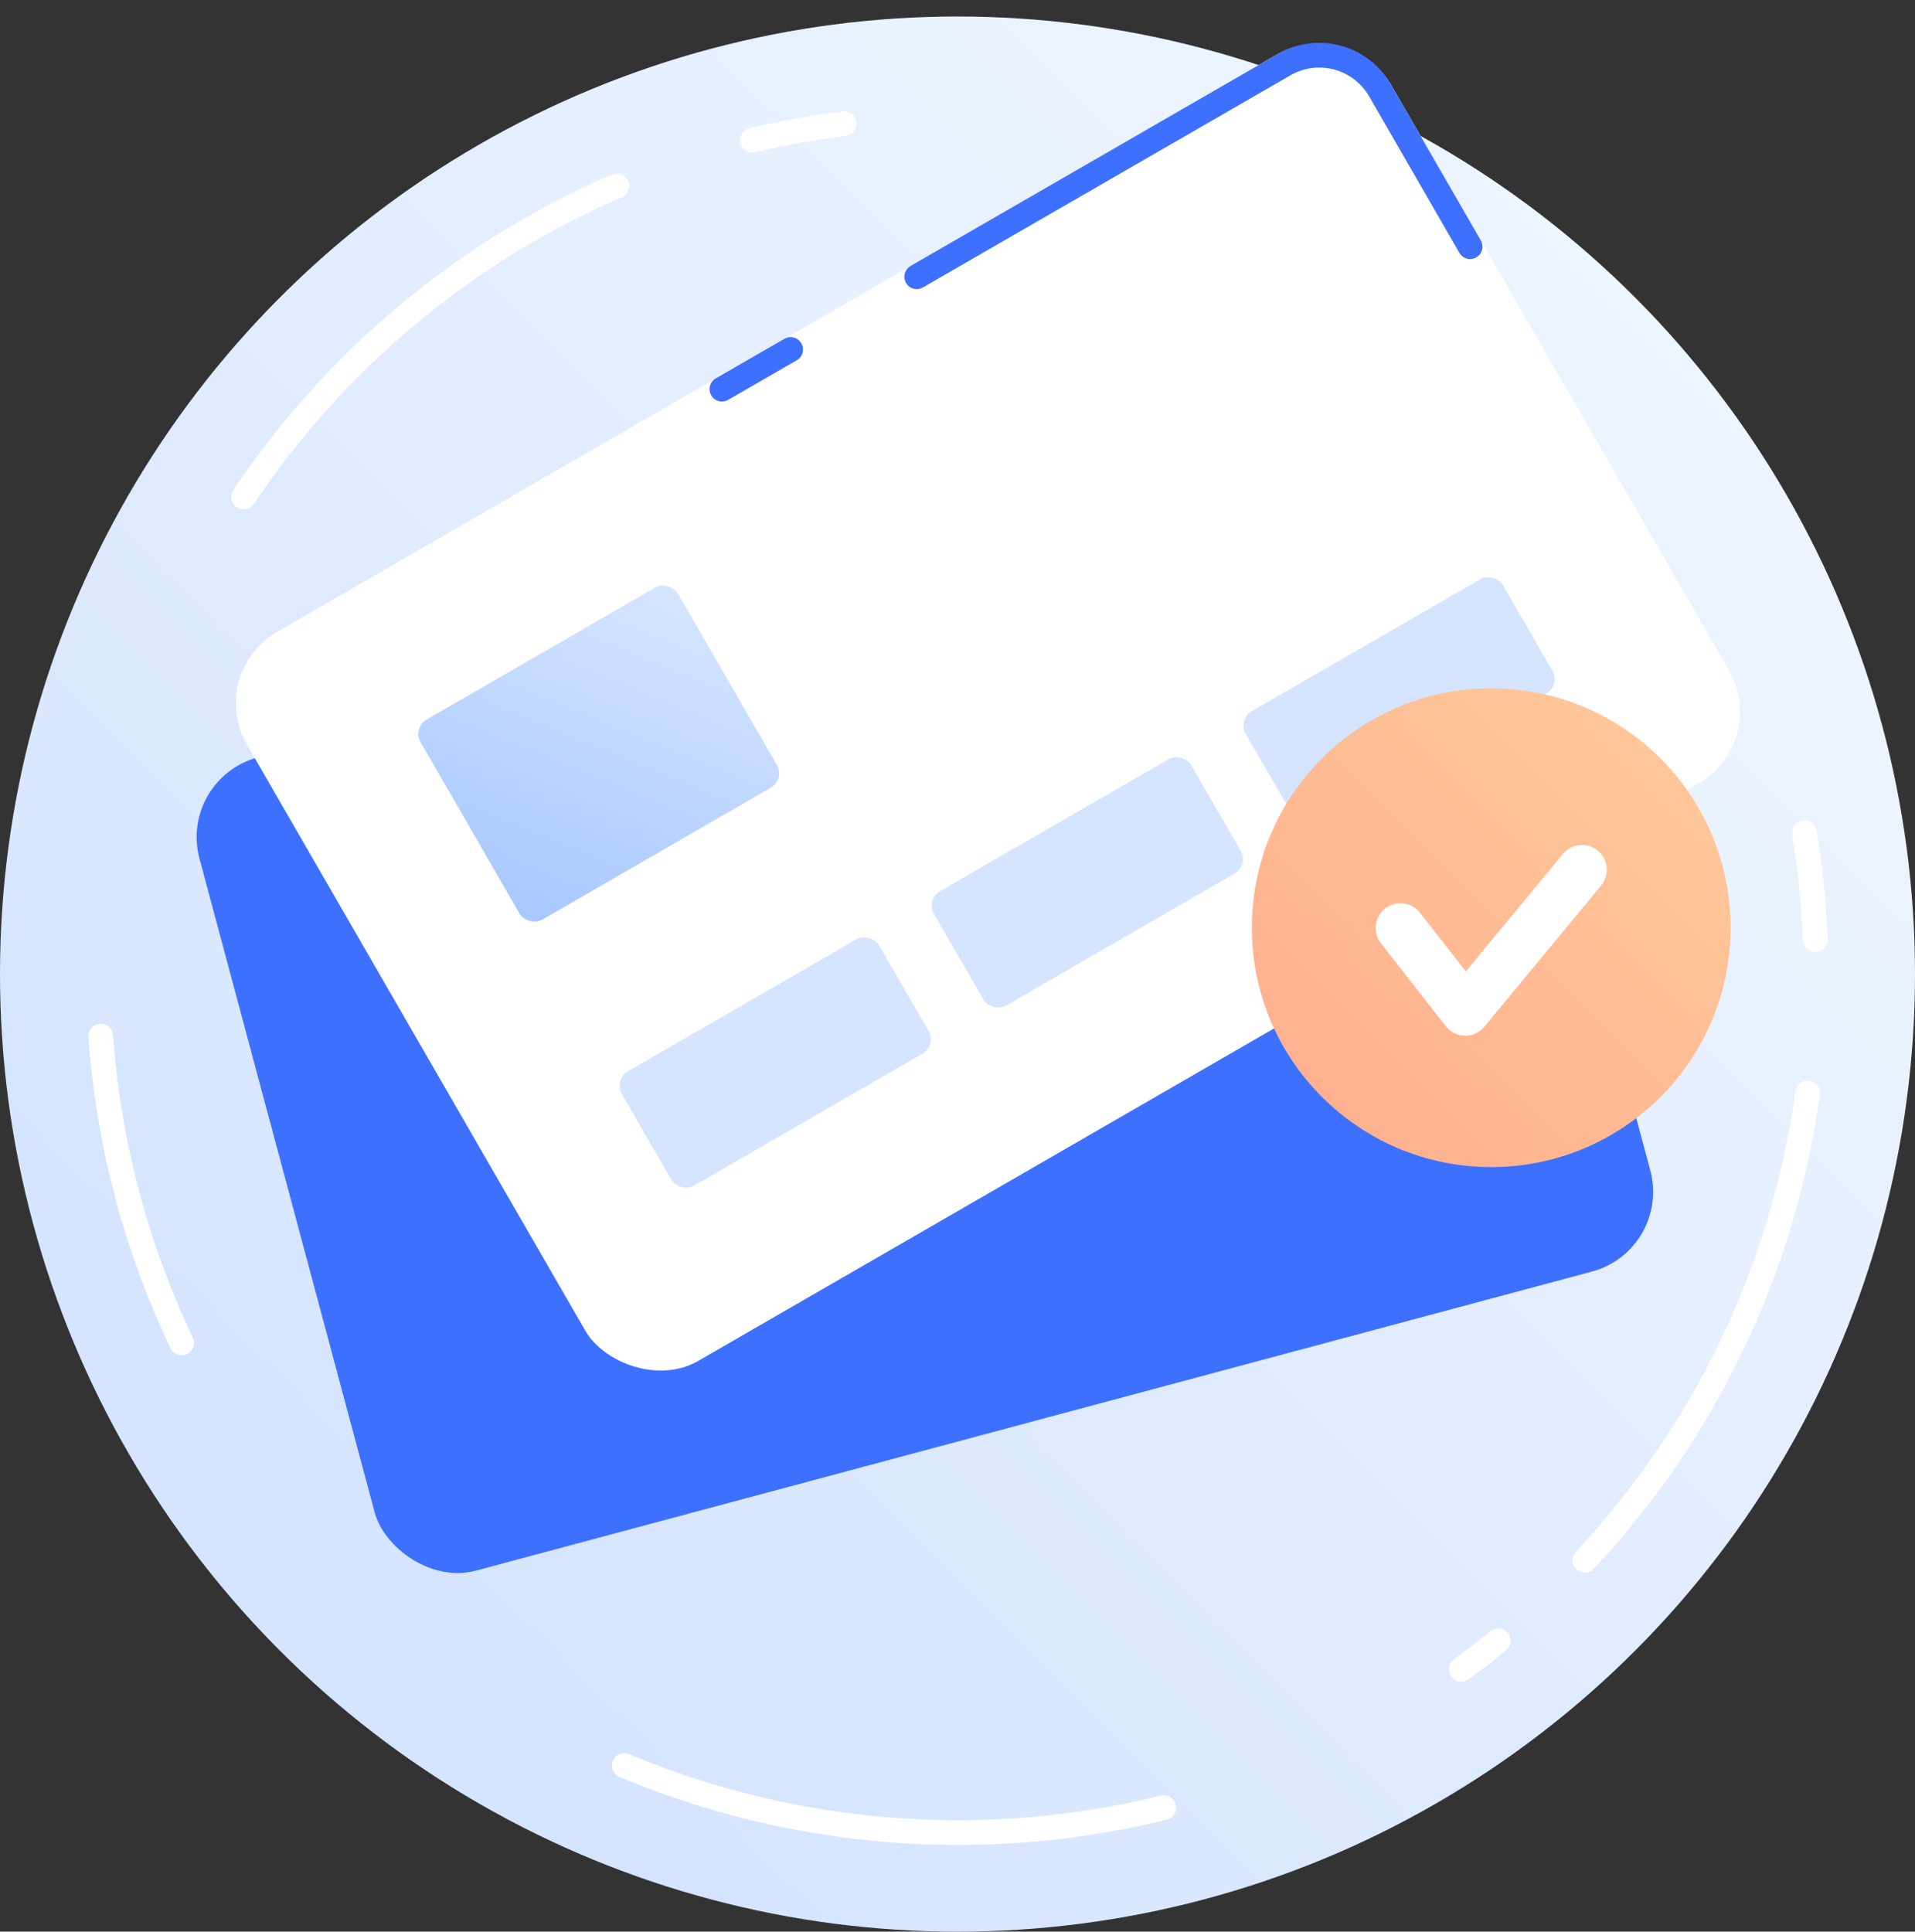 <svg width="116" height="117" viewBox="0 0 116 117" fill="none" xmlns="http://www.w3.org/2000/svg">
<rect x="0" y="0" width="116" height="117" fill="#333333" stroke="none"/>
<circle cx="58" cy="59" r="58" fill="url(#paint0_linear_254_1166)"/>
<path d="M45.58 8.49C47.408 8.06 49.257 7.726 51.12 7.49" stroke="white" stroke-width="1.5" stroke-linecap="round"/>
<path d="M14.76 30.1C20.328 21.781 28.174 15.24 37.36 11.26" stroke="white" stroke-width="1.5" stroke-linecap="round"/>
<path d="M11 81.34C8.227 75.505 6.565 69.204 6.1 62.76" stroke="white" stroke-width="1.5" stroke-linecap="round"/>
<path d="M70.49 109.49C59.608 112.164 48.155 111.27 37.82 106.94" stroke="white" stroke-width="1.5" stroke-linecap="round"/>
<path d="M90.75 99.39C90.03 99.98 89.28 100.55 88.52 101.1" stroke="white" stroke-width="1.5" stroke-linecap="round"/>
<path d="M109.5 66.21C108.031 76.808 103.315 86.691 96 94.5" stroke="white" stroke-width="1.5" stroke-linecap="round"/>
<path d="M109.3 50.43C109.652 52.575 109.873 54.739 109.96 56.91" stroke="white" stroke-width="1.5" stroke-linecap="round"/>
<rect x="10.787" y="47.168" width="80" height="51" rx="5" transform="rotate(-15 10.787 47.168)" fill="#3E70FF"/>
<rect x="12.458" y="40.767" width="80" height="51" rx="5" transform="rotate(-30 12.458 40.767)" fill="white"/>
<path d="M55.53 16.76L77.78 3.92C78.755 3.352 79.917 3.196 81.007 3.487C82.098 3.778 83.027 4.492 83.59 5.47L89.05 14.94" stroke="#3E70FF" stroke-width="1.5" stroke-linecap="round"/>
<path d="M43.73 23.57L47.89 21.17" stroke="#3E70FF" stroke-width="1.5" stroke-linecap="round"/>
<rect x="37.162" y="65.391" width="18" height="8" rx="1" transform="rotate(-30 37.162 65.391)" fill="#D5E5FF"/>
<rect x="24.974" y="44.083" width="18" height="14" rx="1" transform="rotate(-30 24.974 44.083)" fill="url(#paint1_linear_254_1166)"/>
<rect x="56.069" y="54.481" width="18" height="8" rx="1" transform="rotate(-30 56.069 54.481)" fill="#D5E5FF"/>
<rect x="74.954" y="43.578" width="18" height="8" rx="1" transform="rotate(-30 74.954 43.578)" fill="#D5E5FF"/>
<circle cx="90.33" cy="56.19" r="14.5" fill="url(#paint2_linear_254_1166)"/>
<path d="M84.83 56.21L88.76 61.23L95.83 52.68" stroke="white" stroke-width="3" stroke-linecap="round" stroke-linejoin="round"/>
<defs>
<linearGradient id="paint0_linear_254_1166" x1="61.615" y1="132.835" x2="139.065" y2="55.385" gradientUnits="userSpaceOnUse">
<stop stop-color="#D5E5FF"/>
<stop offset="1" stop-color="#EEF5FF"/>
</linearGradient>
<linearGradient id="paint1_linear_254_1166" x1="30.056" y1="63.255" x2="46.735" y2="50.397" gradientUnits="userSpaceOnUse">
<stop stop-color="#A8C8FF"/>
<stop offset="1" stop-color="#D5E5FF"/>
</linearGradient>
<linearGradient id="paint2_linear_254_1166" x1="90.335" y1="76.7" x2="110.835" y2="56.19" gradientUnits="userSpaceOnUse">
<stop stop-color="#FFB18F"/>
<stop offset="1" stop-color="#FFC799"/>
</linearGradient>
</defs>
</svg>
